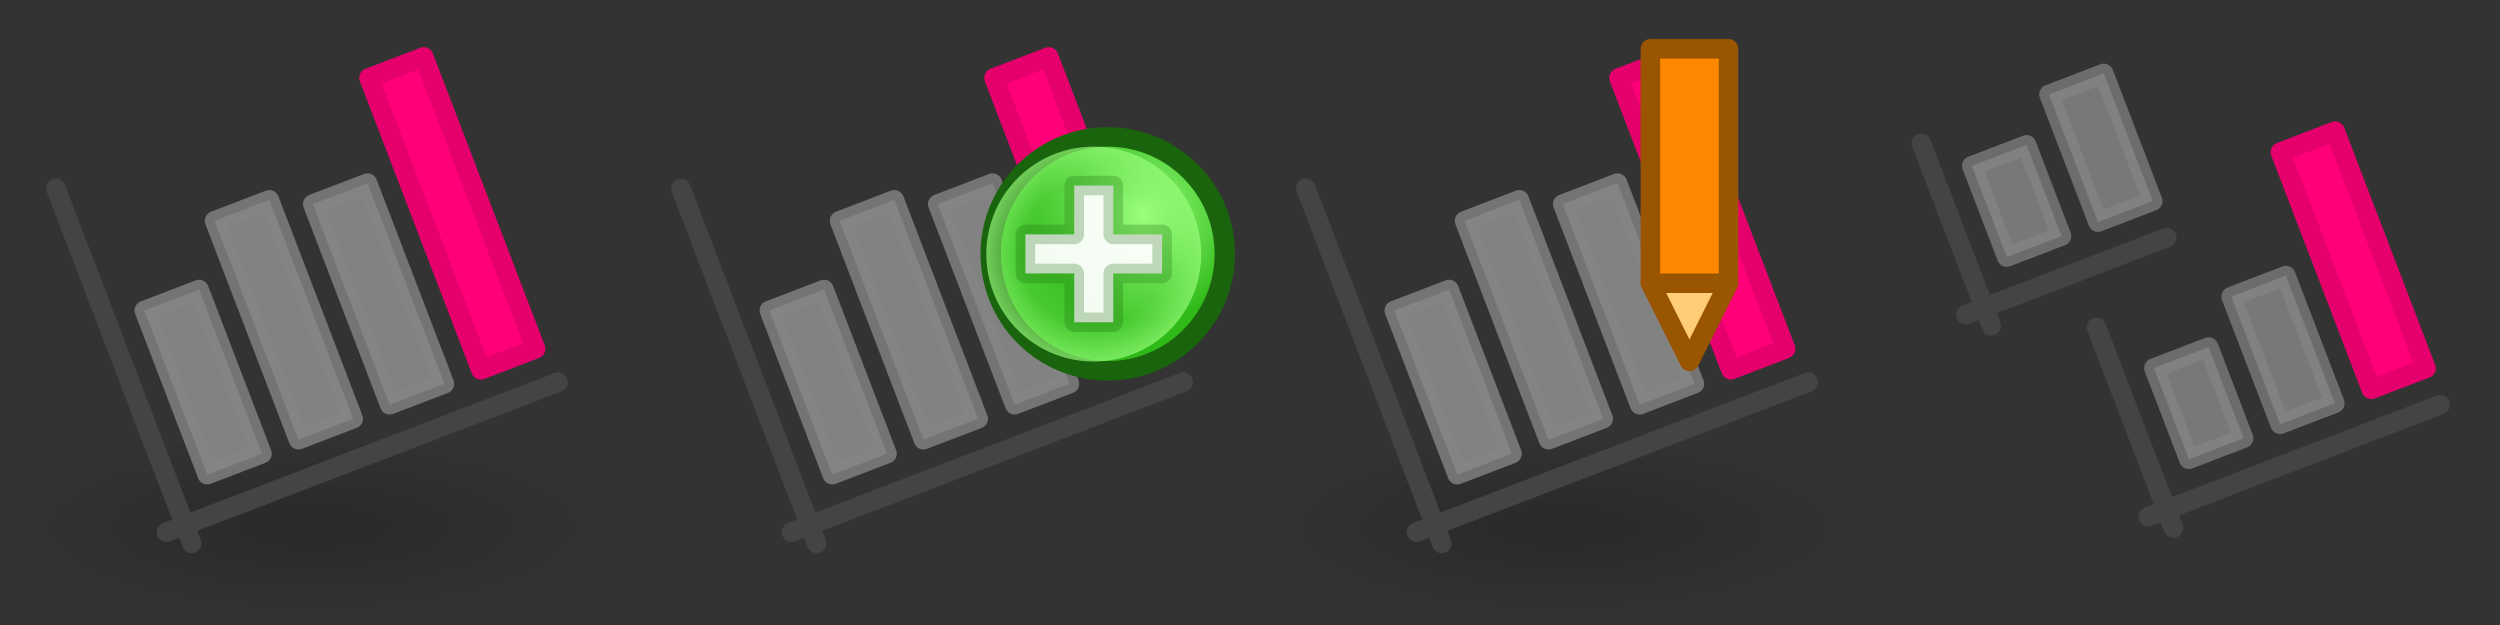 <?xml version="1.0" encoding="UTF-8" standalone="no"?>
<!-- Created with Inkscape (http://www.inkscape.org/) -->

<svg
   xmlns:dc="http://purl.org/dc/elements/1.1/"
   xmlns:cc="http://creativecommons.org/ns#"
   xmlns:rdf="http://www.w3.org/1999/02/22-rdf-syntax-ns#"
   xmlns:svg="http://www.w3.org/2000/svg"
   xmlns="http://www.w3.org/2000/svg"
   xmlns:xlink="http://www.w3.org/1999/xlink"
   xmlns:inkscape="http://www.inkscape.org/namespaces/inkscape"
   version="1.1"
   width="128"
   height="32"
   id="svg14106">
  <rect width="100%" height="100%" fill="#333333" stroke="none"/>
  <defs
     id="defs14108">
    <linearGradient
       id="linearGradient3592-9">
      <stop
         id="stop3594-6"
         style="stop-color:#000000;stop-opacity:0.2"
         offset="0" />
      <stop
         id="stop3596-3"
         style="stop-color:#000000;stop-opacity:0"
         offset="1" />
    </linearGradient>
    <radialGradient
       cx="2873.21"
       cy="11.074"
       r="6.25"
       fx="2873.21"
       fy="11.074"
       id="radialGradient4629"
       xlink:href="#linearGradient5195-0"
       gradientUnits="userSpaceOnUse"
       gradientTransform="matrix(0.845,-1.3923892e-6,1.3343892e-6,0.881,446.146,1.24)" />
    <linearGradient
       id="linearGradient5195-0">
      <stop
         id="stop5197-6"
         style="stop-color:#9bff7e;stop-opacity:1"
         offset="0" />
      <stop
         id="stop5199-2-2"
         style="stop-color:#2fba18;stop-opacity:1"
         offset="1" />
    </linearGradient>
    <radialGradient
       cx="2889"
       cy="5.5"
       r="5.5"
       fx="2889"
       fy="5.5"
       id="radialGradient4631"
       xlink:href="#linearGradient4073"
       gradientUnits="userSpaceOnUse" />
    <linearGradient
       id="linearGradient4073">
      <stop
         id="stop4075"
         style="stop-color:#9bff7e;stop-opacity:0"
         offset="0" />
      <stop
         id="stop4081"
         style="stop-color:#9bff7e;stop-opacity:0.224"
         offset="0.676" />
      <stop
         id="stop4077"
         style="stop-color:#9bff7e;stop-opacity:0.677"
         offset="1" />
    </linearGradient>
    <radialGradient
       cx="16"
       cy="27"
       r="16"
       fx="16"
       fy="27"
       id="radialGradient3968"
       xlink:href="#linearGradient3592-9"
       gradientUnits="userSpaceOnUse"
       gradientTransform="matrix(1,0,0,0.312,-2.0003e-4,1038.925)" />
  </defs>
  <g
     transform="translate(0,-1020.362)"
     id="layer1">
    <use
       transform="translate(64,0)"
       id="use3936"
       x="0"
       y="0"
       width="224"
       height="32"
       xlink:href="#g3930" />
    <use
       transform="translate(32,0)"
       id="use3934"
       x="0"
       y="0"
       width="224"
       height="32"
       xlink:href="#g3930" />
    <g
       transform="translate(-2827.5,19.5)"
       id="g5344">
      <path
         d="m 2877.999,12.878 a 5.75,6 0 1 1 -5e-4,-0.023"
         transform="matrix(1.042,0,0,0.998,-108.668,1000.884)"
         id="path5322"
         style="fill:url(#radialGradient4629);fill-opacity:1;stroke:#19640c;stroke-width:1;stroke-linecap:round;stroke-linejoin:round;stroke-miterlimit:4;stroke-opacity:1;stroke-dasharray:none" />
      <path
         d="m 2894.499,5.389 a 5.5,5.5 0 1 1 -5e-4,-0.021"
         transform="translate(-5.5,1008.362)"
         id="path5334"
         style="fill:url(#radialGradient4631);fill-opacity:1;stroke:none" />
      <path
         d="m 2880,1014.862 0,-2 2.5,0 0,-2.5 2,0 0,2.5 2.5,0 0,2 -2.5,0 0,2.5 -2,0 0,-2.5 z"
         inkscape:connector-curvature="0"
         id="path5290"
         style="fill:#ffffff;fill-opacity:0.941;stroke:#19640c;stroke-width:1px;stroke-linecap:round;stroke-linejoin:round;stroke-opacity:0.251" />
    </g>
    <g
       transform="translate(-68,0)"
       id="g6242">
      <path
         d="m 152.5,1034.862 2,4 2,-4 z"
         inkscape:connector-curvature="0"
         id="path3966-4-44"
         style="fill:#ffcc77;fill-opacity:1;stroke:#995500;stroke-width:1px;stroke-linecap:butt;stroke-linejoin:round;stroke-opacity:1" />
      <path
         d="m 152.5,1022.862 4,0 0,12 -4,0 z"
         inkscape:connector-curvature="0"
         id="path3158-9-6-5"
         style="fill:#ff8800;fill-opacity:1;stroke:#995500;stroke-width:1px;stroke-linecap:round;stroke-linejoin:round;stroke-opacity:1" />
    </g>
    <g
       id="g3930">
      <rect
         width="32"
         height="10"
         x="0"
         y="1042.362"
         id="use5170"
         style="fill:url(#radialGradient3968);fill-opacity:1;fill-rule:evenodd;stroke:none" />
      <g
         transform="matrix(0.934,-0.358,0.358,0.934,-372.36,42.721)"
         id="use3926">
        <path
           d="m 4,1072.362 0,-12 3,0 0,12 z"
           inkscape:connector-curvature="0"
           id="path3956"
           style="opacity:0.8;fill:#969696;fill-opacity:1;stroke:#858585;stroke-width:1px;stroke-linecap:round;stroke-linejoin:round;stroke-opacity:1" />
        <path
           d="m 9,1072.362 0,-11 3,0 0,11 z"
           inkscape:connector-curvature="0"
           id="path3958"
           style="opacity:0.8;fill:#969696;fill-opacity:1;stroke:#858585;stroke-width:1px;stroke-linecap:round;stroke-linejoin:round;stroke-opacity:1" />
        <path
           d="m 14,1072.362 0,-16 3,0 0,16 z"
           inkscape:connector-curvature="0"
           id="path3960"
           style="fill:#ff0078;fill-opacity:1;stroke:#e6006c;stroke-width:1px;stroke-linecap:round;stroke-linejoin:round;stroke-opacity:1" />
        <path
           d="m -1,1072.362 0,-9 3,0 0,9 z"
           inkscape:connector-curvature="0"
           id="path3962"
           style="opacity:0.8;fill:#969696;fill-opacity:1;stroke:#858585;stroke-width:1px;stroke-linecap:round;stroke-linejoin:round;stroke-opacity:1" />
        <path
           d="m -4,54 21.461,0.007"
           inkscape:connector-curvature="0"
           transform="translate(0,1020.362)"
           id="path3964"
           style="fill:none;stroke:#444444;stroke-width:1px;stroke-linecap:round;stroke-linejoin:bevel;stroke-opacity:1" />
        <path
           d="M -3,55 -2.992,35.539"
           inkscape:connector-curvature="0"
           transform="translate(0,1020.362)"
           id="path3966"
           style="fill:none;stroke:#444444;stroke-width:1px;stroke-linecap:round;stroke-linejoin:round;stroke-opacity:1" />
      </g>
    </g>
    <use
       transform="translate(96,0)"
       id="use3928"
       x="0"
       y="0"
       width="224"
       height="32"
       xlink:href="#use5170" />
    <g
       transform="matrix(0.934,-0.358,0.358,0.934,-381.961,72.181)"
       id="use3996">
      <rect
         width="3"
         height="7"
         x="118.5"
         y="1076.862"
         id="rect4019"
         style="opacity:0.7;fill:#969696;fill-opacity:1;stroke:#858585;stroke-width:1;stroke-linecap:round;stroke-linejoin:round;stroke-miterlimit:4;stroke-opacity:1;stroke-dasharray:none" />
      <path
         d="m 106.5,1063.862 0,10 m -1,-1 11,0"
         inkscape:connector-curvature="0"
         id="path4021"
         style="fill:none;stroke:#444444;stroke-width:1px;stroke-linecap:round;stroke-linejoin:round;stroke-opacity:1" />
      <rect
         width="3"
         height="5"
         x="108.5"
         y="1065.862"
         id="rect4023"
         style="opacity:0.7;fill:#969696;fill-opacity:1;stroke:#858585;stroke-width:1;stroke-linecap:round;stroke-linejoin:round;stroke-miterlimit:4;stroke-opacity:1;stroke-dasharray:none" />
      <rect
         width="3"
         height="7"
         x="113.5"
         y="1063.862"
         id="rect4025"
         style="opacity:0.7;fill:#969696;fill-opacity:1;stroke:#858585;stroke-width:1;stroke-linecap:round;stroke-linejoin:round;stroke-miterlimit:4;stroke-opacity:1;stroke-dasharray:none" />
      <rect
         width="3"
         height="5"
         x="113.5"
         y="1078.862"
         id="rect4027"
         style="opacity:0.7;fill:#969696;fill-opacity:1;stroke:#858585;stroke-width:1;stroke-linecap:round;stroke-linejoin:round;stroke-miterlimit:4;stroke-opacity:1;stroke-dasharray:none" />
      <rect
         width="3"
         height="13"
         x="123.5"
         y="1070.862"
         id="rect4029"
         style="fill:#ff0078;fill-opacity:1;stroke:#e6006c;stroke-width:1;stroke-linecap:round;stroke-linejoin:round;stroke-miterlimit:4;stroke-opacity:1;stroke-dasharray:none" />
      <path
         d="m 111.5,1075.862 0,11 m -1,-1 16,0"
         inkscape:connector-curvature="0"
         id="path4031"
         style="fill:none;stroke:#444444;stroke-width:1px;stroke-linecap:round;stroke-linejoin:round;stroke-opacity:1" />
    </g>
  </g>
</svg>
